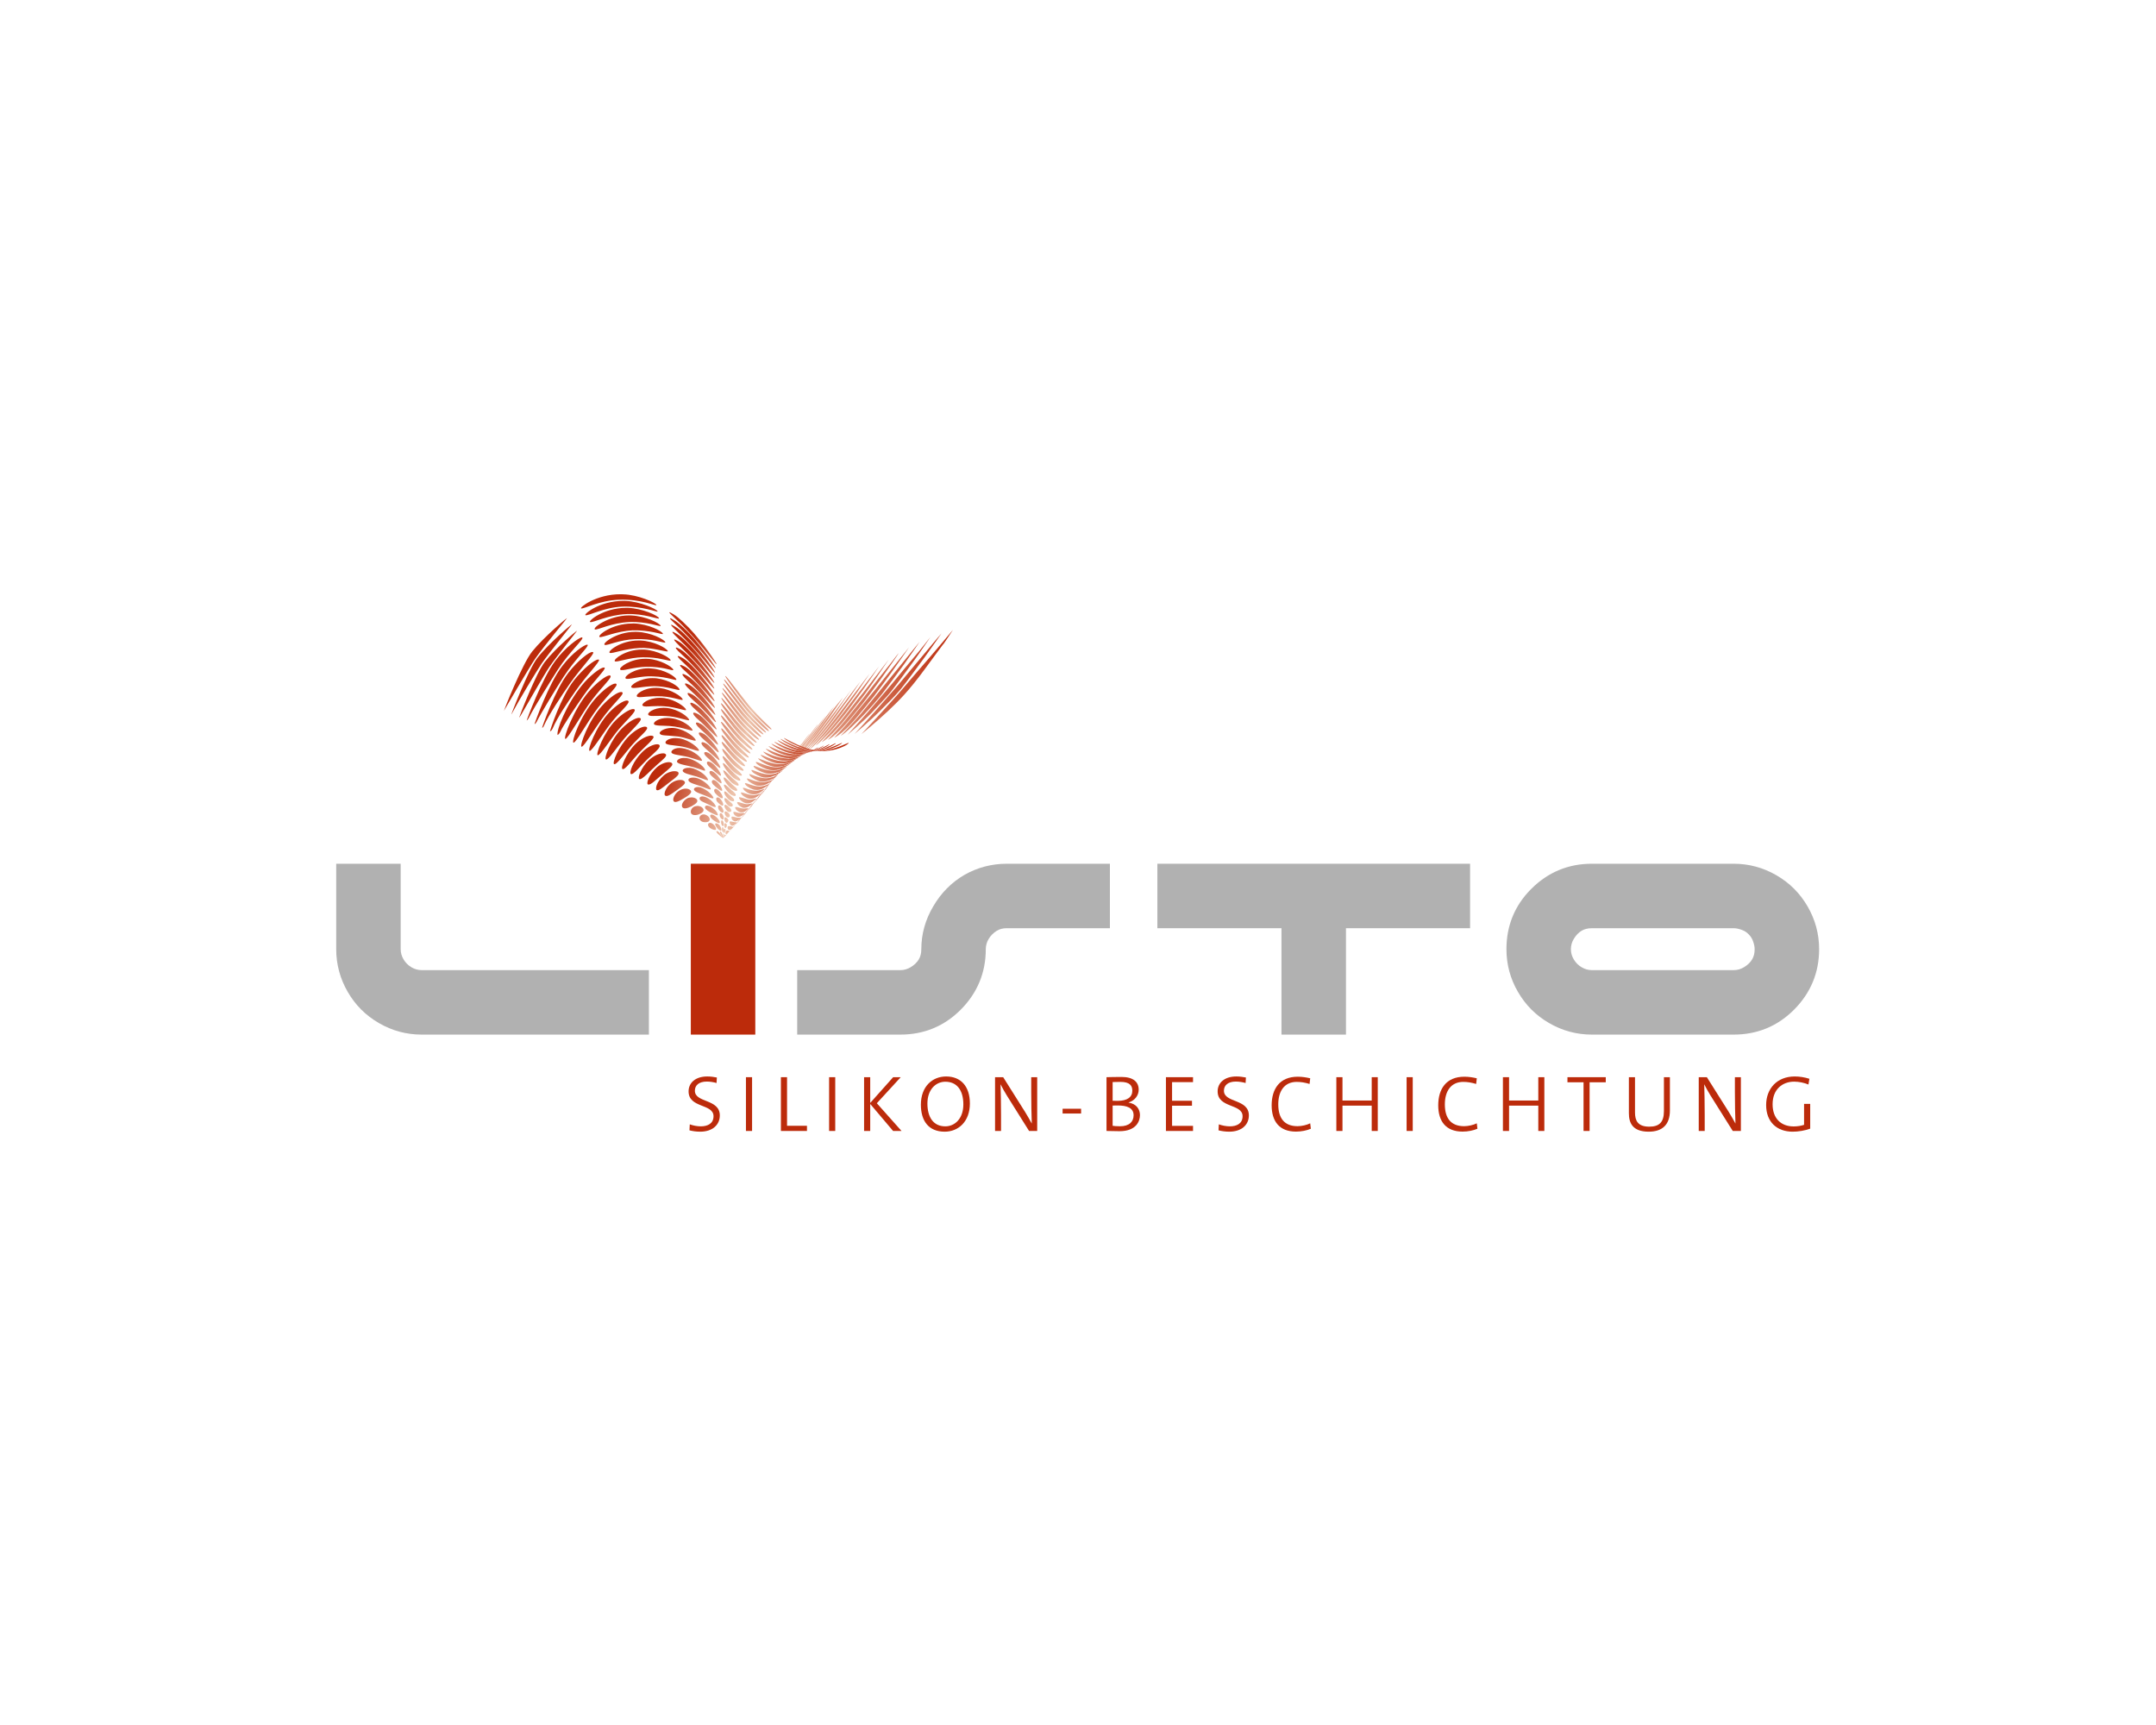 <?xml version="1.0" encoding="UTF-8" standalone="no"?>
<!DOCTYPE svg PUBLIC "-//W3C//DTD SVG 1.1//EN" "http://www.w3.org/Graphics/SVG/1.1/DTD/svg11.dtd">
<svg width="100%" height="100%" viewBox="0 0 1280 1024" version="1.1" xmlns="http://www.w3.org/2000/svg" xmlns:xlink="http://www.w3.org/1999/xlink" xml:space="preserve" xmlns:serif="http://www.serif.com/" style="fill-rule:evenodd;clip-rule:evenodd;stroke-linejoin:round;stroke-miterlimit:2;">
    <g id="Ebene-1" serif:id="Ebene 1">
        <g transform="matrix(1,0,0,1,439.8,614.165)">
            <path d="M8.611,-101.428L-29.663,-101.428L-29.663,0L8.611,0L8.611,-101.428Z" style="fill:rgb(188,43,11);fill-rule:nonzero;"/>
        </g>
        <g transform="matrix(1,0,0,1,229.267,614.165)">
            <path d="M8.612,-101.428L-29.661,-101.428L-29.661,-50.714C-29.661,-41.704 -27.359,-33.168 -22.817,-25.339C-18.243,-17.459 -12.191,-11.414 -4.323,-6.852C3.506,-2.297 12.042,0 21.06,0L155.988,0L155.988,-38.272L21.06,-38.272C18.917,-38.272 16.863,-38.856 14.959,-39.991C13.017,-41.162 11.5,-42.671 10.332,-44.621C9.188,-46.519 8.612,-48.573 8.612,-50.714L8.612,-101.428Z" style="fill:rgb(177,177,177);fill-rule:nonzero;"/>
        </g>
        <g transform="matrix(1,0,0,1,650.332,614.165)">
            <path d="M8.611,-101.428L-52.638,-101.428C-61.566,-101.428 -70.009,-99.209 -77.724,-94.839C-85.446,-90.351 -91.667,-84.064 -96.294,-76.089C-100.965,-68.231 -103.354,-59.669 -103.354,-50.714C-103.354,-48.3 -103.846,-46.315 -104.864,-44.621C-105.939,-42.827 -107.563,-41.279 -109.698,-39.991C-111.602,-38.856 -113.658,-38.272 -115.799,-38.272L-177.041,-38.272L-177.041,0L-115.799,0C-101.832,0 -89.796,-4.951 -80.021,-14.727C-70.109,-24.651 -65.08,-36.75 -65.08,-50.714C-65.08,-52.855 -64.503,-54.912 -63.357,-56.81C-62.186,-58.757 -60.467,-60.483 -58.527,-61.641C-56.778,-62.689 -54.961,-63.157 -52.638,-63.157L8.611,-63.157L8.611,-101.428Z" style="fill:rgb(177,177,177);fill-rule:nonzero;"/>
        </g>
        <g transform="matrix(1,0,0,1,864.16,614.165)">
            <path d="M8.611,-101.428L-177.036,-101.428L-177.036,-63.157L-103.361,-63.157L-103.361,0L-65.077,0L-65.077,-63.157L8.611,-63.157L8.611,-101.428Z" style="fill:rgb(177,177,177);fill-rule:nonzero;"/>
        </g>
        <g transform="matrix(1,0,0,1,938.977,552.728)">
            <path d="M0,21.446C-1.953,20.275 -3.459,18.766 -4.633,16.816C-5.782,14.918 -6.353,12.864 -6.353,10.723C-6.353,8.582 -5.782,6.525 -4.633,4.627C-3.349,2.489 -1.791,0.86 0,-0.204C1.667,-1.217 3.725,-1.719 6.093,-1.719L90.299,-1.719C91.805,-1.719 93.479,-1.359 95.425,-0.607C96.86,-0.061 97.982,0.685 99.157,1.859C100.337,3.037 101.071,4.163 101.635,5.607C102.382,7.543 102.745,9.221 102.745,10.723C102.745,13.137 102.245,15.123 101.227,16.816C100.169,18.61 98.534,20.158 96.392,21.446C94.491,22.582 92.441,23.166 90.299,23.166L6.093,23.166C3.958,23.166 1.901,22.582 0,21.446M6.093,-39.991C-7.865,-39.991 -19.973,-34.972 -29.895,-25.05C-39.667,-15.275 -44.618,-3.238 -44.618,10.723C-44.618,19.746 -42.327,28.282 -37.778,36.098C-33.204,43.966 -27.163,50.023 -19.279,54.585C-11.466,59.14 -2.914,61.437 6.093,61.437L90.299,61.437C104.263,61.437 116.294,56.486 126.066,46.711C135.988,36.786 141.023,24.687 141.023,10.723C141.023,1.713 138.719,-6.823 134.177,-14.652C129.602,-22.523 123.555,-28.567 115.677,-33.148C107.858,-37.697 99.325,-39.991 90.299,-39.991L6.093,-39.991Z" style="fill:rgb(177,177,177);fill-rule:nonzero;"/>
        </g>
        <g transform="matrix(1,0,0,1,415.71,639.015)">
            <path d="M0,32.777C-2.365,32.777 -4.635,32.446 -6.385,31.974L-6.195,28.426C-4.351,29.088 -1.892,29.609 0.331,29.609C4.447,29.609 7.898,27.953 7.898,23.602C7.898,16.034 -6.904,18.92 -6.904,8.846C-6.904,3.785 -2.837,0 4.163,0C6.15,0 7.994,0.237 9.886,0.615L9.696,3.879C7.898,3.36 5.77,3.027 3.926,3.027C-0.709,3.027 -3.168,5.204 -3.168,8.466C-3.168,15.797 11.636,13.15 11.636,23.13C11.636,28.757 7.237,32.777 0,32.777" style="fill:rgb(188,43,11);fill-rule:nonzero;"/>
        </g>
        <g transform="matrix(1,0,0,1,0,286.809)">
            <rect x="442.859" y="352.633" width="3.642" height="31.925" style="fill:rgb(188,43,11);"/>
        </g>
        <g transform="matrix(1,0,0,1,463.622,639.442)">
            <path d="M0,31.925L0,0L3.642,0L3.642,28.851L15.466,28.851L15.466,31.925L0,31.925Z" style="fill:rgb(188,43,11);fill-rule:nonzero;"/>
        </g>
        <g transform="matrix(1,0,0,1,0,286.809)">
            <rect x="492.236" y="352.633" width="3.642" height="31.925" style="fill:rgb(188,43,11);"/>
        </g>
        <g transform="matrix(1,0,0,1,530.216,639.442)">
            <path d="M0,31.925L-13.575,15.891L-13.575,31.925L-17.217,31.925L-17.217,0L-13.575,0L-13.575,15.276L0.047,0L4.541,0L-9.649,15.466L5.013,31.925L0,31.925Z" style="fill:rgb(188,43,11);fill-rule:nonzero;"/>
        </g>
        <g transform="matrix(1,0,0,1,561.243,668.669)">
            <path d="M0,-26.531C-5.629,-26.531 -10.642,-21.943 -10.642,-13.573C-10.642,-5.578 -7.19,-0.045 0,-0.045C5.58,-0.045 10.687,-4.585 10.687,-13.052C10.687,-21.612 6.765,-26.531 0,-26.531M-0.378,3.123C-9.933,3.123 -14.521,-3.262 -14.521,-12.909C-14.521,-23.647 -7.758,-29.654 0.472,-29.654C9.126,-29.654 14.567,-23.883 14.567,-13.62C14.567,-2.931 7.803,3.123 -0.378,3.123" style="fill:rgb(188,43,11);fill-rule:nonzero;"/>
        </g>
        <g transform="matrix(1,0,0,1,610.951,639.442)">
            <path d="M0,31.925L-13.289,10.736C-14.71,8.419 -15.891,6.291 -16.933,4.209C-16.79,7.851 -16.648,16.601 -16.648,22.135L-16.648,31.925L-20.197,31.925L-20.197,0L-15.372,0L-2.317,20.716C-0.944,22.938 0.379,25.303 1.609,27.526C1.418,23.269 1.278,14.567 1.278,8.75L1.278,0L4.824,0L4.824,31.925L0,31.925Z" style="fill:rgb(188,43,11);fill-rule:nonzero;"/>
        </g>
        <g transform="matrix(1,0,0,1,0,295.181)">
            <rect x="630.862" y="362.991" width="10.976" height="2.837" style="fill:rgb(188,43,11);"/>
        </g>
        <g transform="matrix(1,0,0,1,663.64,654.576)">
            <path d="M0,1.656C-0.568,1.656 -2.317,1.656 -3.076,1.703L-3.076,13.717C-2.223,13.859 -0.805,14.001 1.275,14.001C6.904,14.001 9.363,11.211 9.363,7.473C9.363,2.98 5.249,1.656 0,1.656M1.512,-12.344C-0.049,-12.344 -1.703,-12.297 -3.076,-12.249L-3.076,-1.134C-2.083,-1.087 -1.278,-1.087 -0.049,-1.087C5.629,-1.087 8.607,-3.309 8.607,-7.094C8.607,-10.121 7.141,-12.344 1.512,-12.344M0.993,16.933C-0.948,16.933 -3.974,16.838 -6.716,16.791L-6.716,-15.134C-4.542,-15.181 -1.655,-15.277 2.174,-15.277C9.126,-15.277 12.391,-12.344 12.391,-7.709C12.391,-4.208 9.98,-1.181 6.385,-0.141L6.385,-0.046C11.115,0.663 13.146,3.974 13.146,7.379C13.146,10.831 11.067,16.933 0.993,16.933" style="fill:rgb(188,43,11);fill-rule:nonzero;"/>
        </g>
        <g transform="matrix(1,0,0,1,692.208,639.442)">
            <path d="M0,31.925L0,0L16.079,0L16.079,2.933L3.64,2.933L3.64,13.999L15.466,13.999L15.466,16.932L3.64,16.932L3.64,28.898L16.079,28.898L16.079,31.925L0,31.925Z" style="fill:rgb(188,43,11);fill-rule:nonzero;"/>
        </g>
        <g transform="matrix(1,0,0,1,729.808,639.015)">
            <path d="M0,32.777C-2.365,32.777 -4.633,32.446 -6.385,31.974L-6.197,28.426C-4.351,29.088 -1.892,29.609 0.331,29.609C4.445,29.609 7.9,27.953 7.9,23.602C7.9,16.034 -6.904,18.92 -6.904,8.846C-6.904,3.785 -2.839,0 4.163,0C6.148,0 7.994,0.237 9.886,0.615L9.698,3.879C7.9,3.36 5.772,3.027 3.926,3.027C-0.711,3.027 -3.17,5.204 -3.17,8.466C-3.17,15.797 11.634,13.15 11.634,23.13C11.634,28.757 7.238,32.777 0,32.777" style="fill:rgb(188,43,11);fill-rule:nonzero;"/>
        </g>
        <g transform="matrix(1,0,0,1,769.396,639.159)">
            <path d="M0,32.587C-9.886,32.587 -14.425,26.439 -14.425,16.979C-14.425,7.378 -9.792,0 1.087,0C3.546,0 6.099,0.377 8.465,0.945L8.089,4.303C5.438,3.499 2.978,3.074 0.474,3.074C-7.284,3.074 -10.499,9.128 -10.499,16.412C-10.499,24.641 -6.859,29.372 0.944,29.372C3.403,29.372 6.479,28.661 8.465,27.668L8.844,30.885C6.385,31.925 3.309,32.587 0,32.587" style="fill:rgb(188,43,11);fill-rule:nonzero;"/>
        </g>
        <g transform="matrix(1,0,0,1,814.374,639.442)">
            <path d="M0,31.925L0,16.884L-17.358,16.884L-17.358,31.925L-20.998,31.925L-20.998,0L-17.358,0L-17.358,13.857L0,13.857L0,0L3.595,0L3.595,31.925L0,31.925Z" style="fill:rgb(188,43,11);fill-rule:nonzero;"/>
        </g>
        <g transform="matrix(1,0,0,1,0,286.809)">
            <rect x="835.093" y="352.633" width="3.64" height="31.925" style="fill:rgb(188,43,11);"/>
        </g>
        <g transform="matrix(1,0,0,1,868.294,639.159)">
            <path d="M0,32.587C-9.886,32.587 -14.425,26.439 -14.425,16.979C-14.425,7.378 -9.792,0 1.087,0C3.546,0 6.103,0.377 8.468,0.945L8.088,4.303C5.441,3.499 2.978,3.074 0.473,3.074C-7.284,3.074 -10.499,9.128 -10.499,16.412C-10.499,24.641 -6.859,29.372 0.947,29.372C3.407,29.372 6.479,28.661 8.468,27.668L8.844,30.885C6.385,31.925 3.312,32.587 0,32.587" style="fill:rgb(188,43,11);fill-rule:nonzero;"/>
        </g>
        <g transform="matrix(1,0,0,1,913.274,639.442)">
            <path d="M0,31.925L0,16.884L-17.358,16.884L-17.358,31.925L-21.001,31.925L-21.001,0L-17.358,0L-17.358,13.857L0,13.857L0,0L3.595,0L3.595,31.925L0,31.925Z" style="fill:rgb(188,43,11);fill-rule:nonzero;"/>
        </g>
        <g transform="matrix(1,0,0,1,943.733,668.34)">
            <path d="M0,-25.871L0,3.027L-3.595,3.027L-3.595,-25.871L-13.15,-25.871L-13.15,-28.898L9.6,-28.898L9.6,-25.871L0,-25.871Z" style="fill:rgb(188,43,11);fill-rule:nonzero;"/>
        </g>
        <g transform="matrix(1,0,0,1,978.829,639.442)">
            <path d="M0,32.35C-9.886,32.35 -11.777,26.817 -11.777,21.33L-11.777,0L-8.137,0L-8.137,20.999C-8.137,25.587 -6.622,29.372 0.282,29.372C6.148,29.372 9.032,26.911 9.032,20.101L9.032,0L12.579,0L12.579,19.817C12.579,27.999 8.277,32.35 0,32.35" style="fill:rgb(188,43,11);fill-rule:nonzero;"/>
        </g>
        <g transform="matrix(1,0,0,1,1028.72,639.442)">
            <path d="M0,31.925L-13.289,10.736C-14.707,8.419 -15.891,6.291 -16.933,4.209C-16.79,7.851 -16.647,16.601 -16.647,22.135L-16.647,31.925L-20.193,31.925L-20.193,0L-15.372,0L-2.316,20.716C-0.944,22.938 0.38,25.303 1.609,27.526C1.421,23.269 1.278,14.567 1.278,8.75L1.278,0L4.825,0L4.825,31.925L0,31.925Z" style="fill:rgb(188,43,11);fill-rule:nonzero;"/>
        </g>
        <g transform="matrix(1,0,0,1,1073.66,667.015)">
            <path d="M0,-23.222C-2.696,-24.309 -5.674,-24.924 -8.513,-24.924C-15.229,-24.924 -21.283,-20.573 -21.283,-11.492C-21.283,-3.073 -16.267,1.656 -8.795,1.656C-6.479,1.656 -4.493,1.326 -2.599,0.711L-2.599,-11.728L1.042,-11.728L1.042,2.98C-2.174,4.163 -6.005,4.777 -9.363,4.777C-18.824,4.777 -25.115,-1.087 -25.115,-11.02C-25.115,-20.716 -18.73,-27.999 -8.134,-27.999C-5.155,-27.999 -2.316,-27.526 0.568,-26.627L0,-23.222Z" style="fill:rgb(188,43,11);fill-rule:nonzero;"/>
        </g>
        <g transform="matrix(104.757,0,0,-104.757,461.023,417.354)">
            <path d="M0.862,0.252C0.834,0.219 0.764,0.14 0.725,0.093C0.688,0.048 0.627,-0.017 0.571,-0.079C0.552,-0.1 0.481,-0.176 0.481,-0.176C0.481,-0.176 0.553,-0.119 0.632,-0.045C0.693,0.013 0.747,0.065 0.843,0.196C0.873,0.237 0.949,0.34 0.946,0.335C0.936,0.318 1,0.415 1,0.415C1,0.415 0.887,0.28 0.862,0.252ZM0.837,0.279C0.803,0.237 0.712,0.131 0.694,0.108C0.675,0.086 0.602,0.003 0.567,-0.037C0.532,-0.077 0.442,-0.175 0.442,-0.175C0.442,-0.175 0.522,-0.109 0.587,-0.044C0.616,-0.015 0.67,0.038 0.704,0.079C0.737,0.12 0.822,0.236 0.842,0.263C0.861,0.289 0.935,0.395 0.935,0.395C0.935,0.395 0.872,0.322 0.837,0.279ZM0.787,0.269C0.759,0.237 0.679,0.139 0.655,0.11C0.631,0.081 0.547,-0.017 0.521,-0.047C0.495,-0.076 0.402,-0.18 0.402,-0.18C0.402,-0.18 0.482,-0.114 0.54,-0.054C0.563,-0.029 0.599,0.008 0.632,0.045C0.665,0.083 0.749,0.199 0.774,0.233C0.8,0.268 0.872,0.374 0.872,0.374C0.872,0.374 0.815,0.301 0.787,0.269ZM0.636,0.132C0.606,0.094 0.513,-0.019 0.476,-0.063C0.439,-0.107 0.364,-0.185 0.364,-0.185C0.364,-0.185 0.392,-0.174 0.495,-0.066C0.53,-0.03 0.578,0.026 0.599,0.053C0.62,0.08 0.703,0.192 0.723,0.22C0.743,0.248 0.811,0.347 0.811,0.347C0.811,0.347 0.667,0.17 0.636,0.132ZM0.683,0.231C0.667,0.21 0.578,0.101 0.554,0.07C0.53,0.04 0.437,-0.07 0.41,-0.104C0.383,-0.137 0.326,-0.197 0.326,-0.197C0.326,-0.197 0.338,-0.193 0.371,-0.167C0.404,-0.14 0.439,-0.1 0.458,-0.077C0.477,-0.055 0.534,0.016 0.553,0.04C0.572,0.064 0.631,0.146 0.653,0.176C0.675,0.206 0.751,0.316 0.751,0.316C0.751,0.316 0.7,0.252 0.683,0.231ZM0.646,0.224C0.608,0.176 0.544,0.097 0.522,0.068C0.501,0.038 0.41,-0.071 0.384,-0.104C0.358,-0.136 0.29,-0.209 0.29,-0.209C0.326,-0.193 0.387,-0.127 0.415,-0.093C0.433,-0.071 0.491,-0.001 0.508,0.023C0.525,0.046 0.59,0.133 0.606,0.157C0.623,0.18 0.693,0.282 0.693,0.284C0.693,0.284 0.693,0.284 0.693,0.284C0.692,0.284 0.68,0.268 0.646,0.224ZM0.49,0.058C0.46,0.022 0.391,-0.068 0.361,-0.104C0.332,-0.139 0.256,-0.221 0.256,-0.221C0.291,-0.207 0.354,-0.133 0.37,-0.115C0.387,-0.096 0.468,0.008 0.484,0.029C0.5,0.049 0.552,0.123 0.569,0.148C0.586,0.174 0.636,0.247 0.636,0.247C0.636,0.247 0.519,0.094 0.49,0.058ZM0.479,0.076C0.46,0.05 0.381,-0.049 0.341,-0.102C0.3,-0.155 0.222,-0.239 0.222,-0.239C0.234,-0.236 0.268,-0.2 0.292,-0.176C0.316,-0.153 0.395,-0.056 0.412,-0.032C0.43,-0.008 0.477,0.058 0.496,0.084C0.515,0.11 0.581,0.208 0.581,0.208C0.581,0.208 0.499,0.101 0.479,0.076ZM0.412,0.015C0.392,-0.012 0.305,-0.123 0.284,-0.15C0.262,-0.178 0.188,-0.261 0.188,-0.261C0.206,-0.252 0.239,-0.213 0.258,-0.194C0.278,-0.176 0.342,-0.096 0.359,-0.073C0.376,-0.051 0.442,0.041 0.458,0.063C0.473,0.086 0.528,0.167 0.528,0.167C0.528,0.167 0.433,0.043 0.412,0.015ZM0.324,-0.077C0.282,-0.136 0.209,-0.224 0.195,-0.24C0.184,-0.252 0.153,-0.285 0.158,-0.282C0.162,-0.279 0.183,-0.258 0.202,-0.239C0.237,-0.204 0.296,-0.132 0.32,-0.098C0.336,-0.078 0.388,-0.003 0.403,0.016C0.418,0.036 0.475,0.122 0.475,0.122C0.468,0.114 0.364,-0.023 0.324,-0.077ZM0.341,-0.035C0.329,-0.05 0.261,-0.14 0.245,-0.161C0.229,-0.182 0.183,-0.24 0.173,-0.252C0.162,-0.265 0.127,-0.304 0.127,-0.304C0.135,-0.296 0.189,-0.242 0.213,-0.215C0.242,-0.181 0.316,-0.082 0.331,-0.06C0.346,-0.038 0.424,0.076 0.424,0.076C0.424,0.076 0.353,-0.019 0.341,-0.035ZM0.341,-0.011C0.327,-0.027 0.277,-0.096 0.251,-0.133C0.226,-0.169 0.181,-0.229 0.167,-0.246C0.152,-0.264 0.11,-0.319 0.11,-0.319C0.127,-0.303 0.204,-0.209 0.221,-0.188C0.239,-0.166 0.285,-0.103 0.303,-0.078C0.32,-0.053 0.376,0.031 0.376,0.031C0.376,0.031 0.354,0.005 0.341,-0.011ZM0.251,-0.117C0.231,-0.147 0.176,-0.222 0.157,-0.247C0.137,-0.273 0.092,-0.333 0.092,-0.333C0.116,-0.311 0.156,-0.257 0.174,-0.235C0.191,-0.214 0.248,-0.135 0.263,-0.113C0.279,-0.091 0.326,-0.019 0.326,-0.019C0.326,-0.019 0.272,-0.087 0.251,-0.117ZM0.235,-0.129C0.218,-0.15 0.167,-0.222 0.152,-0.24C0.137,-0.259 0.074,-0.348 0.074,-0.348C0.104,-0.316 0.167,-0.228 0.189,-0.2C0.211,-0.172 0.279,-0.07 0.279,-0.07C0.279,-0.07 0.251,-0.108 0.235,-0.129ZM0.232,-0.122C0.222,-0.134 0.139,-0.247 0.128,-0.263C0.111,-0.289 0.061,-0.359 0.061,-0.359C0.061,-0.359 0.068,-0.352 0.079,-0.337C0.087,-0.325 0.097,-0.313 0.101,-0.307C0.111,-0.292 0.139,-0.257 0.152,-0.239C0.164,-0.223 0.235,-0.121 0.234,-0.121C0.233,-0.121 0.233,-0.121 0.232,-0.122ZM0.186,-0.174C0.176,-0.185 0.1,-0.29 0.09,-0.305C0.074,-0.329 0.042,-0.377 0.042,-0.377C0.042,-0.377 0.057,-0.358 0.064,-0.347C0.074,-0.333 0.1,-0.3 0.112,-0.283C0.123,-0.268 0.189,-0.173 0.187,-0.173C0.187,-0.173 0.187,-0.173 0.186,-0.174ZM0.142,-0.227C0.133,-0.237 0.068,-0.327 0.059,-0.34C0.046,-0.359 0.022,-0.394 0.022,-0.394C0.022,-0.394 0.033,-0.382 0.04,-0.373C0.048,-0.361 0.067,-0.335 0.077,-0.321C0.086,-0.308 0.144,-0.226 0.143,-0.226C0.142,-0.226 0.142,-0.226 0.142,-0.227ZM0.094,-0.285C0.088,-0.293 0.037,-0.363 0.03,-0.373C0.022,-0.385 0,-0.415 0,-0.415C0,-0.415 0.011,-0.403 0.016,-0.396C0.025,-0.383 0.037,-0.369 0.044,-0.358C0.052,-0.348 0.096,-0.284 0.095,-0.284C0.095,-0.284 0.095,-0.284 0.094,-0.285Z" style="fill:url(#_Linear1);fill-rule:nonzero;"/>
        </g>
        <g transform="matrix(-84.484,-18.846,-18.846,84.484,485.197,442.811)">
            <path d="M1.786,-0.568C1.77,-0.565 1.676,-0.649 1.544,-0.683C1.47,-0.702 1.408,-0.705 1.363,-0.704C1.312,-0.703 1.283,-0.697 1.288,-0.704C1.298,-0.717 1.423,-0.745 1.526,-0.725C1.532,-0.724 1.537,-0.723 1.542,-0.722C1.706,-0.686 1.8,-0.571 1.786,-0.568ZM1.747,-0.529C1.728,-0.526 1.634,-0.61 1.511,-0.642C1.444,-0.659 1.386,-0.662 1.343,-0.662C1.293,-0.662 1.265,-0.657 1.27,-0.663C1.28,-0.677 1.404,-0.702 1.497,-0.685C1.503,-0.684 1.508,-0.683 1.513,-0.682C1.677,-0.645 1.761,-0.532 1.747,-0.529ZM1.705,-0.49C1.686,-0.488 1.596,-0.565 1.473,-0.598C1.416,-0.613 1.362,-0.616 1.322,-0.616C1.275,-0.616 1.246,-0.612 1.25,-0.619C1.263,-0.636 1.378,-0.659 1.472,-0.642C1.476,-0.641 1.481,-0.64 1.486,-0.639C1.637,-0.605 1.724,-0.491 1.705,-0.49ZM1.143,-0.642C0.96,-0.538 0.806,-0.393 0.796,-0.397C0.791,-0.399 0.922,-0.524 1.035,-0.599C1.044,-0.604 1.117,-0.654 1.16,-0.667C1.176,-0.672 1.186,-0.675 1.189,-0.674C1.194,-0.673 1.179,-0.663 1.143,-0.642ZM1.662,-0.448C1.643,-0.446 1.565,-0.516 1.442,-0.549C1.385,-0.564 1.334,-0.567 1.295,-0.568C1.25,-0.568 1.223,-0.565 1.228,-0.571C1.241,-0.588 1.344,-0.612 1.438,-0.596C1.444,-0.595 1.449,-0.594 1.454,-0.593C1.595,-0.561 1.685,-0.45 1.662,-0.448ZM2.049,-0.207C2.097,-0.111 2.151,0.229 2.15,0.233C2.15,0.234 2.047,-0.092 2.019,-0.161C1.977,-0.265 1.864,-0.481 1.866,-0.482C1.866,-0.482 1.866,-0.482 1.866,-0.482C1.869,-0.482 1.991,-0.324 2.049,-0.207ZM1.13,-0.603C0.951,-0.5 0.805,-0.365 0.796,-0.369C0.791,-0.371 0.911,-0.487 1.021,-0.56C1.03,-0.566 1.103,-0.615 1.146,-0.628C1.162,-0.634 1.172,-0.636 1.175,-0.635C1.181,-0.634 1.166,-0.624 1.13,-0.603ZM1.619,-0.404C1.6,-0.403 1.515,-0.469 1.409,-0.498C1.352,-0.512 1.302,-0.516 1.265,-0.517C1.221,-0.518 1.196,-0.514 1.201,-0.521C1.213,-0.538 1.311,-0.563 1.406,-0.547C1.411,-0.546 1.417,-0.545 1.422,-0.543C1.558,-0.513 1.642,-0.407 1.619,-0.404ZM2.006,-0.169C2.047,-0.082 2.096,0.242 2.095,0.246C2.095,0.246 2.091,0.238 2.087,0.22C2.066,0.143 1.992,-0.079 1.969,-0.137C1.927,-0.24 1.821,-0.446 1.824,-0.448C1.824,-0.448 1.824,-0.448 1.824,-0.448C1.827,-0.447 1.95,-0.287 2.006,-0.169ZM1.114,-0.56C0.934,-0.454 0.803,-0.334 0.794,-0.338C0.788,-0.34 0.896,-0.445 1.004,-0.517C1.013,-0.523 1.085,-0.573 1.128,-0.586C1.145,-0.591 1.155,-0.594 1.158,-0.593C1.164,-0.592 1.15,-0.582 1.114,-0.56ZM1.949,-0.156C1.991,-0.069 2.039,0.252 2.038,0.256C2.038,0.256 2.033,0.247 2.028,0.231C2.004,0.157 1.935,-0.069 1.912,-0.127C1.87,-0.23 1.778,-0.411 1.78,-0.413C1.78,-0.413 1.78,-0.413 1.78,-0.413C1.783,-0.412 1.895,-0.269 1.949,-0.156ZM1.573,-0.359C1.554,-0.357 1.485,-0.415 1.378,-0.443C1.322,-0.458 1.272,-0.462 1.236,-0.463C1.192,-0.464 1.167,-0.461 1.172,-0.468C1.185,-0.485 1.281,-0.511 1.375,-0.495C1.38,-0.494 1.384,-0.493 1.389,-0.492C1.516,-0.464 1.597,-0.361 1.573,-0.359ZM1.095,-0.514C0.921,-0.411 0.799,-0.301 0.79,-0.304C0.785,-0.307 0.884,-0.404 0.984,-0.472C0.993,-0.478 1.065,-0.528 1.108,-0.541C1.124,-0.546 1.134,-0.549 1.138,-0.548C1.145,-0.546 1.131,-0.536 1.095,-0.514ZM1.881,-0.178C1.943,-0.041 1.984,0.26 1.983,0.264C1.983,0.264 1.976,0.256 1.972,0.24C1.954,0.167 1.883,-0.035 1.85,-0.125C1.798,-0.263 1.722,-0.365 1.734,-0.374C1.735,-0.375 1.736,-0.375 1.738,-0.375C1.757,-0.37 1.833,-0.285 1.881,-0.178ZM1.073,-0.465C0.906,-0.366 0.793,-0.265 0.783,-0.268C0.778,-0.27 0.865,-0.356 0.965,-0.425C0.974,-0.431 1.042,-0.48 1.085,-0.493C1.101,-0.498 1.111,-0.5 1.115,-0.499C1.122,-0.498 1.109,-0.487 1.073,-0.465ZM1.527,-0.313C1.508,-0.311 1.44,-0.361 1.334,-0.391C1.295,-0.402 1.25,-0.405 1.213,-0.406C1.169,-0.407 1.137,-0.406 1.142,-0.412C1.154,-0.429 1.246,-0.458 1.34,-0.442C1.344,-0.441 1.349,-0.44 1.354,-0.439C1.476,-0.412 1.551,-0.315 1.527,-0.313ZM1.826,-0.155C1.891,-0.019 1.926,0.272 1.925,0.276C1.925,0.277 1.918,0.271 1.915,0.259C1.897,0.188 1.835,0.007 1.801,-0.085C1.749,-0.223 1.676,-0.325 1.688,-0.334C1.689,-0.335 1.69,-0.335 1.692,-0.334C1.711,-0.33 1.779,-0.257 1.826,-0.155ZM1.05,-0.414C0.928,-0.346 0.785,-0.226 0.775,-0.23C0.77,-0.232 0.844,-0.307 0.94,-0.374C0.949,-0.38 1.017,-0.428 1.06,-0.442C1.076,-0.447 1.087,-0.449 1.091,-0.448C1.099,-0.446 1.086,-0.434 1.05,-0.414ZM1.482,-0.265C1.47,-0.256 1.391,-0.312 1.3,-0.333C1.248,-0.345 1.205,-0.349 1.173,-0.349C1.128,-0.351 1.104,-0.347 1.11,-0.356C1.122,-0.372 1.209,-0.4 1.3,-0.387C1.306,-0.386 1.313,-0.384 1.319,-0.383C1.426,-0.359 1.495,-0.276 1.482,-0.265ZM1.775,-0.119C1.84,0.017 1.87,0.285 1.869,0.289C1.869,0.29 1.862,0.288 1.859,0.269C1.847,0.203 1.785,0.039 1.749,-0.048C1.698,-0.171 1.627,-0.284 1.64,-0.292C1.641,-0.293 1.643,-0.294 1.646,-0.293C1.669,-0.288 1.73,-0.213 1.775,-0.119ZM1.026,-0.361C0.882,-0.278 0.775,-0.185 0.766,-0.189C0.761,-0.191 0.824,-0.256 0.914,-0.32C0.922,-0.326 0.99,-0.375 1.033,-0.388C1.05,-0.393 1.061,-0.395 1.065,-0.394C1.074,-0.393 1.061,-0.381 1.026,-0.361ZM1.433,-0.217C1.418,-0.205 1.351,-0.254 1.26,-0.275C1.211,-0.287 1.169,-0.29 1.138,-0.291C1.094,-0.291 1.072,-0.288 1.078,-0.296C1.089,-0.313 1.179,-0.344 1.265,-0.33C1.27,-0.329 1.275,-0.328 1.28,-0.327C1.384,-0.304 1.447,-0.227 1.433,-0.217ZM1.726,-0.077C1.791,0.059 1.812,0.297 1.811,0.301C1.811,0.301 1.801,0.298 1.797,0.277C1.783,0.199 1.737,0.082 1.7,-0.007C1.649,-0.13 1.578,-0.243 1.59,-0.251C1.592,-0.252 1.594,-0.252 1.596,-0.251C1.62,-0.246 1.683,-0.166 1.726,-0.077ZM0.993,-0.302C0.894,-0.246 0.764,-0.142 0.754,-0.146C0.749,-0.148 0.812,-0.212 0.886,-0.265C0.894,-0.271 0.961,-0.319 1.004,-0.333C1.02,-0.337 1.031,-0.339 1.036,-0.338C1.045,-0.336 1.032,-0.323 0.993,-0.302ZM1.666,-0.054C1.742,0.098 1.77,0.285 1.755,0.314C1.754,0.315 1.746,0.307 1.742,0.292C1.73,0.237 1.676,0.099 1.64,0.012C1.589,-0.111 1.528,-0.197 1.54,-0.206C1.542,-0.207 1.544,-0.207 1.546,-0.206C1.57,-0.201 1.632,-0.124 1.666,-0.054ZM1.384,-0.166C1.375,-0.16 1.35,-0.172 1.311,-0.188C1.283,-0.199 1.247,-0.213 1.206,-0.22C1.098,-0.241 1.033,-0.221 1.043,-0.236C1.054,-0.252 1.135,-0.284 1.225,-0.271C1.232,-0.27 1.238,-0.269 1.245,-0.268C1.342,-0.246 1.398,-0.177 1.384,-0.166ZM0.965,-0.244C0.865,-0.188 0.752,-0.098 0.742,-0.102C0.737,-0.104 0.788,-0.157 0.858,-0.209C0.867,-0.215 0.931,-0.262 0.974,-0.275C0.99,-0.28 1.001,-0.282 1.006,-0.281C1.016,-0.279 1.004,-0.266 0.965,-0.244ZM1.612,-0.02C1.686,0.122 1.713,0.328 1.697,0.329C1.68,0.33 1.625,0.133 1.575,0.025C1.525,-0.083 1.475,-0.15 1.489,-0.161C1.491,-0.162 1.494,-0.162 1.496,-0.162C1.519,-0.156 1.574,-0.092 1.612,-0.02ZM0.718,-0.327C0.708,-0.313 0.582,-0.201 0.524,-0.157C0.451,-0.102 0.331,-0.031 0.331,-0.043C0.331,-0.051 0.418,-0.093 0.523,-0.174C0.58,-0.218 0.711,-0.332 0.719,-0.331C0.72,-0.331 0.72,-0.329 0.718,-0.327ZM1.332,-0.115C1.324,-0.108 1.296,-0.119 1.258,-0.133C1.227,-0.144 1.189,-0.157 1.15,-0.162C1.057,-0.175 0.996,-0.159 1.007,-0.174C1.018,-0.191 1.085,-0.22 1.175,-0.213C1.185,-0.212 1.195,-0.21 1.204,-0.208C1.288,-0.19 1.345,-0.125 1.332,-0.115ZM0.721,-0.302C0.716,-0.295 0.683,-0.265 0.644,-0.231C0.604,-0.196 0.557,-0.156 0.527,-0.133C0.455,-0.078 0.346,-0.017 0.346,-0.028C0.346,-0.029 0.348,-0.031 0.351,-0.034C0.369,-0.05 0.457,-0.1 0.534,-0.158C0.59,-0.201 0.714,-0.308 0.722,-0.306C0.723,-0.306 0.723,-0.305 0.721,-0.302ZM0.934,-0.184C0.834,-0.128 0.738,-0.052 0.729,-0.056C0.724,-0.058 0.768,-0.104 0.828,-0.15C0.837,-0.156 0.9,-0.203 0.943,-0.217C0.958,-0.221 0.969,-0.223 0.974,-0.222C0.985,-0.22 0.973,-0.206 0.934,-0.184ZM1.558,0.018C1.632,0.155 1.653,0.341 1.637,0.342C1.62,0.344 1.573,0.173 1.523,0.068C1.471,-0.041 1.423,-0.104 1.437,-0.115C1.439,-0.116 1.442,-0.117 1.445,-0.116C1.468,-0.111 1.519,-0.054 1.558,0.018ZM0.721,-0.273C0.711,-0.26 0.573,-0.139 0.53,-0.108C0.476,-0.068 0.363,-0.003 0.363,-0.014C0.363,-0.023 0.451,-0.067 0.536,-0.133C0.561,-0.152 0.713,-0.279 0.722,-0.277C0.723,-0.277 0.723,-0.276 0.721,-0.273ZM1.281,-0.062C1.273,-0.056 1.254,-0.063 1.22,-0.074C1.194,-0.082 1.159,-0.092 1.114,-0.1C1.026,-0.114 0.96,-0.097 0.971,-0.112C0.982,-0.128 1.06,-0.16 1.139,-0.153C1.149,-0.152 1.158,-0.15 1.167,-0.148C1.25,-0.13 1.294,-0.073 1.281,-0.062ZM0.719,-0.242C0.71,-0.229 0.582,-0.116 0.538,-0.085C0.487,-0.048 0.378,0.014 0.378,0.002C0.378,-0.006 0.463,-0.052 0.545,-0.113C0.57,-0.131 0.712,-0.248 0.721,-0.246C0.721,-0.246 0.721,-0.245 0.719,-0.242ZM1.501,0.053C1.569,0.171 1.593,0.355 1.577,0.357C1.56,0.358 1.518,0.216 1.468,0.11C1.416,0.001 1.37,-0.056 1.384,-0.067C1.387,-0.069 1.39,-0.069 1.394,-0.068C1.416,-0.063 1.461,-0.017 1.501,0.053ZM0.716,-0.21C0.706,-0.196 0.587,-0.09 0.543,-0.058C0.492,-0.022 0.389,0.034 0.389,0.022C0.389,0.014 0.479,-0.034 0.561,-0.095C0.586,-0.114 0.709,-0.216 0.717,-0.214C0.718,-0.214 0.718,-0.212 0.716,-0.21ZM0.9,-0.122C0.801,-0.068 0.723,-0.004 0.714,-0.008C0.709,-0.01 0.751,-0.054 0.797,-0.089C0.806,-0.096 0.872,-0.145 0.911,-0.157C0.926,-0.161 0.937,-0.163 0.942,-0.162C0.954,-0.159 0.942,-0.145 0.9,-0.122ZM1.229,-0.009C1.218,-0.003 1.197,-0.01 1.166,-0.019C1.144,-0.025 1.117,-0.032 1.084,-0.037C0.994,-0.051 0.923,-0.033 0.933,-0.048C0.944,-0.064 1.019,-0.098 1.096,-0.092C1.106,-0.091 1.117,-0.089 1.126,-0.087C1.203,-0.07 1.244,-0.017 1.229,-0.009ZM0.711,-0.174C0.702,-0.16 0.59,-0.062 0.546,-0.031C0.495,0.006 0.4,0.056 0.4,0.044C0.4,0.036 0.475,-0.001 0.557,-0.062C0.582,-0.081 0.704,-0.18 0.713,-0.179C0.714,-0.178 0.713,-0.177 0.711,-0.174ZM1.443,0.087C1.512,0.204 1.533,0.372 1.517,0.373C1.5,0.375 1.446,0.214 1.409,0.142C1.371,0.066 1.316,-0.008 1.331,-0.018C1.334,-0.02 1.337,-0.021 1.342,-0.02C1.364,-0.015 1.406,0.026 1.443,0.087ZM0.869,-0.061C0.819,-0.035 0.708,0.044 0.699,0.04C0.694,0.038 0.726,0.004 0.767,-0.029C0.775,-0.035 0.839,-0.084 0.878,-0.096C0.893,-0.1 0.903,-0.102 0.909,-0.101C0.921,-0.098 0.909,-0.082 0.869,-0.061ZM0.706,-0.137C0.698,-0.123 0.59,-0.029 0.546,0.001C0.499,0.033 0.409,0.079 0.411,0.068C0.413,0.058 0.498,0.013 0.579,-0.048C0.604,-0.066 0.698,-0.145 0.707,-0.142C0.709,-0.142 0.708,-0.14 0.706,-0.137ZM1.177,0.044C1.168,0.051 1.153,0.047 1.125,0.04C1.102,0.034 1.071,0.027 1.03,0.022C0.959,0.014 0.887,0.029 0.897,0.015C0.908,-0.001 0.979,-0.037 1.06,-0.03C1.069,-0.029 1.078,-0.028 1.086,-0.026C1.153,-0.011 1.19,0.034 1.177,0.044ZM1.389,0.131C1.449,0.226 1.472,0.389 1.456,0.39C1.439,0.392 1.391,0.256 1.353,0.184C1.318,0.118 1.262,0.04 1.277,0.029C1.28,0.027 1.283,0.027 1.288,0.028C1.31,0.033 1.354,0.075 1.389,0.131ZM0.697,-0.097C0.688,-0.083 0.593,0.001 0.549,0.031C0.502,0.064 0.418,0.105 0.42,0.093C0.422,0.083 0.498,0.043 0.578,-0.016C0.602,-0.034 0.689,-0.105 0.698,-0.103C0.699,-0.102 0.699,-0.1 0.697,-0.097ZM0.835,0.002C0.786,0.027 0.693,0.093 0.683,0.09C0.678,0.088 0.704,0.061 0.738,0.031C0.746,0.024 0.805,-0.023 0.844,-0.035C0.858,-0.039 0.869,-0.04 0.874,-0.039C0.887,-0.036 0.876,-0.02 0.835,0.002ZM0.688,-0.055C0.679,-0.041 0.591,0.035 0.547,0.065C0.5,0.097 0.427,0.131 0.429,0.12C0.431,0.11 0.496,0.077 0.576,0.019C0.6,0.001 0.68,-0.063 0.689,-0.061C0.691,-0.061 0.69,-0.059 0.688,-0.055ZM1.334,0.175C1.394,0.27 1.411,0.405 1.394,0.406C1.377,0.408 1.34,0.309 1.302,0.237C1.267,0.171 1.208,0.09 1.223,0.08C1.226,0.078 1.23,0.077 1.235,0.078C1.258,0.083 1.3,0.12 1.334,0.175ZM1.125,0.098C1.114,0.109 1.066,0.094 1.019,0.087C0.92,0.073 0.848,0.094 0.859,0.079C0.87,0.063 0.935,0.026 1.016,0.032C1.026,0.033 1.036,0.034 1.044,0.036C1.104,0.049 1.136,0.087 1.125,0.098ZM0.678,-0.012C0.669,0.002 0.593,0.069 0.551,0.098C0.508,0.128 0.433,0.159 0.436,0.148C0.439,0.139 0.532,0.085 0.572,0.056C0.595,0.038 0.67,-0.021 0.679,-0.018C0.681,-0.018 0.68,-0.016 0.678,-0.012ZM0.803,0.064C0.747,0.094 0.676,0.143 0.667,0.14C0.662,0.138 0.68,0.118 0.714,0.087C0.722,0.08 0.779,0.037 0.81,0.027C0.824,0.023 0.835,0.021 0.841,0.023C0.854,0.026 0.843,0.042 0.803,0.064ZM1.276,0.217C1.329,0.3 1.349,0.42 1.333,0.425C1.315,0.431 1.271,0.322 1.234,0.258C1.197,0.194 1.153,0.14 1.168,0.13C1.171,0.127 1.176,0.127 1.182,0.128C1.205,0.133 1.244,0.166 1.276,0.217ZM1.072,0.153C1.059,0.166 1.029,0.153 0.949,0.145C0.887,0.139 0.818,0.156 0.822,0.143C0.827,0.128 0.901,0.088 0.977,0.093C0.986,0.094 0.994,0.095 1.002,0.097C1.054,0.109 1.083,0.143 1.072,0.153ZM0.666,0.033C0.658,0.047 0.586,0.107 0.544,0.136C0.501,0.166 0.438,0.189 0.441,0.178C0.444,0.169 0.527,0.121 0.565,0.095C0.588,0.079 0.658,0.023 0.667,0.025C0.669,0.025 0.669,0.028 0.666,0.033ZM0.768,0.127C0.741,0.141 0.658,0.193 0.652,0.191C0.647,0.189 0.654,0.177 0.687,0.147C0.695,0.14 0.745,0.099 0.776,0.089C0.79,0.085 0.8,0.084 0.806,0.085C0.82,0.088 0.81,0.105 0.768,0.127ZM0.654,0.078C0.645,0.093 0.577,0.152 0.535,0.178C0.494,0.202 0.445,0.219 0.448,0.208C0.451,0.198 0.519,0.159 0.553,0.137C0.577,0.121 0.645,0.068 0.655,0.07C0.657,0.071 0.656,0.073 0.654,0.078ZM1.221,0.26C1.269,0.336 1.285,0.439 1.27,0.445C1.252,0.451 1.221,0.377 1.188,0.321C1.154,0.263 1.097,0.192 1.111,0.181C1.115,0.178 1.121,0.178 1.128,0.179C1.152,0.185 1.191,0.213 1.221,0.26ZM0.229,0.001C0.191,0.022 0.101,0.037 0.058,0.037C0.043,0.037 0.032,0.037 0.023,0.036C0.023,0.037 0.023,0.037 0.024,0.037C0.026,0.037 0.029,0.038 0.031,0.038C0.057,0.04 0.067,0.04 0.104,0.038C0.19,0.031 0.281,-0.005 0.25,0.012C0.212,0.033 0.127,0.049 0.079,0.046C0.051,0.045 0.04,0.044 0.029,0.041C0.03,0.042 0.03,0.042 0.031,0.043C0.035,0.044 0.04,0.045 0.044,0.045C0.069,0.049 0.085,0.05 0.122,0.048C0.21,0.044 0.299,0.008 0.268,0.025C0.231,0.046 0.152,0.061 0.104,0.058C0.067,0.056 0.054,0.052 0.035,0.046C0.035,0.046 0.036,0.047 0.037,0.048C0.043,0.05 0.052,0.052 0.062,0.055C0.088,0.061 0.101,0.061 0.137,0.061C0.227,0.06 0.318,0.023 0.287,0.041C0.249,0.061 0.174,0.076 0.126,0.072C0.088,0.068 0.068,0.062 0.041,0.051C0.043,0.052 0.045,0.054 0.047,0.055C0.053,0.058 0.064,0.062 0.076,0.065C0.104,0.073 0.122,0.075 0.154,0.075C0.246,0.077 0.335,0.041 0.304,0.058C0.266,0.079 0.195,0.093 0.147,0.088C0.11,0.083 0.084,0.075 0.054,0.06C0.053,0.059 0.052,0.058 0.051,0.058C0.055,0.061 0.059,0.064 0.059,0.064C0.058,0.063 0.053,0.06 0.047,0.056C0.041,0.053 0.041,0.053 0.044,0.054C0.042,0.053 0.04,0.051 0.037,0.049L0.033,0.048C0.037,0.05 0.04,0.052 0.04,0.052C0.036,0.05 0.034,0.048 0.022,0.042C0.022,0.042 0.021,0.042 0.021,0.042C0.024,0.043 0.025,0.044 0.025,0.044C0.023,0.043 0.02,0.041 0.016,0.04C0.015,0.04 0.015,0.039 0.015,0.039C0.013,0.039 0.012,0.038 0.011,0.037C0.01,0.037 0.009,0.037 0.009,0.037C0.011,0.038 0.013,0.038 0.013,0.038C0.011,0.038 0.006,0.037 -0.004,0.033L-0.028,0.029C-0.04,0.027 -0.057,0.024 -0.09,0.012C-0.136,-0.004 -0.188,-0.04 -0.203,-0.061C-0.22,-0.086 -0.166,-0.033 -0.096,0.002C-0.073,0.013 -0.057,0.019 -0.032,0.026C-0.031,0.026 -0.03,0.026 -0.03,0.026C-0.061,0.017 -0.099,-0.001 -0.128,-0.024C-0.159,-0.048 -0.162,-0.057 -0.162,-0.058C-0.162,-0.059 -0.157,-0.055 -0.157,-0.055C-0.157,-0.055 -0.145,-0.046 -0.123,-0.03C-0.101,-0.013 -0.069,0.004 -0.06,0.01C-0.049,0.015 -0.026,0.026 -0.014,0.029C-0.013,0.029 -0.013,0.029 -0.013,0.029C-0.02,0.027 -0.027,0.023 -0.036,0.019C-0.067,0.004 -0.091,-0.014 -0.103,-0.026C-0.113,-0.034 -0.121,-0.044 -0.12,-0.045C-0.12,-0.047 -0.117,-0.045 -0.106,-0.036C-0.095,-0.026 -0.076,-0.012 -0.057,0.001C-0.037,0.015 -0.008,0.029 -0.008,0.029C-0.007,0.03 -0.006,0.03 -0.005,0.031C-0.004,0.031 -0.003,0.031 -0.002,0.031C-0.005,0.03 -0.009,0.028 -0.015,0.024C-0.038,0.01 -0.052,-0 -0.062,-0.009C-0.071,-0.017 -0.08,-0.028 -0.081,-0.03C-0.081,-0.032 -0.071,-0.024 -0.06,-0.014C-0.049,-0.004 -0.032,0.008 -0.019,0.018C-0.007,0.026 0.001,0.03 0.003,0.032C0.004,0.032 0.004,0.032 0.005,0.032C-0.003,0.026 -0.014,0.018 -0.022,0.011C-0.033,0.002 -0.043,-0.01 -0.043,-0.011C-0.043,-0.013 -0.039,-0.009 -0.034,-0.004C-0.029,-0 -0.013,0.014 -0.004,0.021C0.001,0.025 0.006,0.029 0.01,0.032C0.011,0.032 0.012,0.032 0.014,0.032C0.003,0.024 -0.005,0.014 -0.007,0.012C-0.009,0.009 -0.007,0.009 -0.005,0.011C-0.003,0.013 0.007,0.022 0.015,0.029C0.016,0.03 0.017,0.031 0.018,0.032C0.043,0.034 0.054,0.031 0.082,0.029C0.154,0.022 0.229,-0.005 0.235,-0.004C0.236,-0.004 0.234,-0.002 0.229,0.001ZM0.019,0.037C0.019,0.036 0.019,0.036 0.018,0.036C0.017,0.036 0.016,0.036 0.015,0.036C0.015,0.036 0.015,0.036 0.016,0.036C0.017,0.036 0.018,0.036 0.019,0.037ZM0.011,0.036C0.011,0.035 0.011,0.035 0.01,0.035C0.01,0.035 0.009,0.035 0.008,0.035C0.009,0.035 0.009,0.035 0.01,0.036C0.01,0.036 0.011,0.036 0.011,0.036ZM0.007,0.035L0.005,0.034C0.004,0.034 0.003,0.034 0.002,0.034C0.003,0.034 0.004,0.035 0.005,0.035C0.005,0.035 0.006,0.035 0.007,0.035ZM0.016,0.038C0.016,0.038 0.015,0.038 0.014,0.038C0.016,0.039 0.017,0.039 0.018,0.04C0.018,0.04 0.019,0.04 0.019,0.04C0.018,0.04 0.017,0.039 0.016,0.038ZM0.027,0.042C0.026,0.041 0.025,0.041 0.024,0.04C0.023,0.04 0.022,0.04 0.02,0.039C0.021,0.04 0.022,0.04 0.023,0.041L0.027,0.042ZM0.031,0.045C0.029,0.044 0.028,0.044 0.026,0.043C0.028,0.044 0.029,0.045 0.03,0.046C0.031,0.046 0.032,0.046 0.033,0.047C0.032,0.046 0.031,0.045 0.031,0.045ZM1.019,0.208C1.005,0.222 0.944,0.203 0.875,0.206C0.825,0.208 0.78,0.217 0.785,0.205C0.791,0.192 0.86,0.152 0.933,0.155C0.943,0.156 0.952,0.157 0.961,0.159C1.007,0.169 1.029,0.197 1.019,0.208ZM0.642,0.124C0.634,0.138 0.572,0.19 0.529,0.216C0.488,0.241 0.45,0.251 0.454,0.24C0.457,0.23 0.53,0.188 0.554,0.172C0.575,0.158 0.634,0.113 0.644,0.115C0.646,0.115 0.646,0.118 0.642,0.124ZM0.746,0.183C0.719,0.197 0.641,0.244 0.635,0.242C0.63,0.24 0.635,0.23 0.668,0.2C0.675,0.193 0.72,0.157 0.748,0.149C0.759,0.146 0.767,0.145 0.773,0.146C0.787,0.15 0.778,0.166 0.746,0.183ZM1.163,0.303C1.211,0.379 1.221,0.46 1.206,0.466C1.188,0.472 1.154,0.398 1.118,0.344C1.083,0.292 1.045,0.247 1.056,0.232C1.059,0.227 1.066,0.226 1.075,0.228C1.098,0.233 1.136,0.26 1.163,0.303ZM0.32,0.078C0.282,0.099 0.22,0.112 0.172,0.107C0.134,0.103 0.103,0.091 0.077,0.075C0.044,0.057 0.071,0.072 0.096,0.079C0.124,0.088 0.137,0.091 0.169,0.093C0.244,0.096 0.319,0.072 0.325,0.074C0.327,0.074 0.325,0.075 0.32,0.078ZM0.966,0.262C0.954,0.276 0.905,0.265 0.845,0.267C0.789,0.269 0.744,0.279 0.75,0.268C0.757,0.252 0.815,0.217 0.883,0.216C0.896,0.216 0.908,0.217 0.918,0.219C0.959,0.228 0.973,0.254 0.966,0.262ZM0.334,0.1C0.296,0.123 0.233,0.133 0.188,0.127C0.154,0.122 0.129,0.112 0.105,0.096C0.048,0.06 0.099,0.092 0.123,0.099C0.146,0.106 0.161,0.11 0.191,0.112C0.26,0.116 0.332,0.094 0.339,0.095C0.341,0.096 0.339,0.097 0.334,0.1ZM0.628,0.17C0.62,0.184 0.57,0.231 0.527,0.255C0.488,0.277 0.454,0.283 0.457,0.272C0.46,0.263 0.515,0.235 0.54,0.219C0.561,0.205 0.62,0.159 0.63,0.161C0.632,0.162 0.632,0.164 0.628,0.17ZM0.347,0.124C0.308,0.148 0.25,0.155 0.213,0.15C0.182,0.146 0.149,0.134 0.13,0.12C0.122,0.114 0.115,0.11 0.11,0.106C0.087,0.087 0.092,0.09 0.105,0.099C0.114,0.106 0.13,0.114 0.14,0.117C0.166,0.127 0.175,0.129 0.205,0.132C0.273,0.14 0.345,0.117 0.353,0.119C0.354,0.119 0.353,0.121 0.347,0.124ZM0.72,0.241C0.694,0.256 0.625,0.295 0.619,0.293C0.614,0.291 0.615,0.283 0.644,0.257C0.651,0.249 0.69,0.216 0.718,0.209C0.727,0.207 0.734,0.206 0.739,0.208C0.752,0.211 0.748,0.225 0.72,0.241ZM1.107,0.348C1.146,0.405 1.157,0.482 1.142,0.487C1.124,0.494 1.082,0.416 1.045,0.366C1.007,0.314 0.991,0.294 1,0.283C1.005,0.279 1.012,0.277 1.022,0.28C1.045,0.285 1.079,0.307 1.107,0.348ZM0.361,0.149C0.333,0.168 0.27,0.18 0.238,0.176C0.221,0.174 0.204,0.169 0.189,0.164C0.19,0.165 0.191,0.166 0.192,0.168C0.211,0.176 0.229,0.179 0.233,0.18C0.304,0.192 0.402,0.158 0.371,0.177C0.343,0.195 0.286,0.207 0.254,0.203C0.237,0.2 0.216,0.194 0.199,0.185C0.2,0.186 0.2,0.187 0.201,0.189C0.208,0.192 0.214,0.195 0.22,0.198C0.23,0.202 0.242,0.204 0.253,0.206C0.319,0.218 0.409,0.182 0.382,0.207C0.37,0.219 0.305,0.236 0.273,0.231C0.245,0.227 0.224,0.218 0.209,0.207C0.21,0.209 0.21,0.211 0.211,0.213C0.217,0.216 0.223,0.219 0.229,0.222C0.241,0.227 0.254,0.231 0.267,0.233C0.333,0.247 0.418,0.212 0.391,0.237C0.379,0.249 0.316,0.263 0.291,0.259C0.262,0.255 0.241,0.244 0.226,0.234C0.226,0.236 0.228,0.239 0.229,0.242C0.245,0.252 0.263,0.259 0.282,0.263C0.348,0.277 0.426,0.242 0.399,0.268C0.387,0.28 0.332,0.293 0.311,0.291C0.273,0.286 0.255,0.272 0.239,0.26C0.238,0.259 0.237,0.258 0.235,0.257C0.237,0.261 0.238,0.264 0.24,0.268C0.242,0.269 0.245,0.271 0.247,0.273C0.263,0.282 0.281,0.29 0.295,0.293C0.366,0.307 0.434,0.274 0.407,0.299C0.395,0.311 0.347,0.324 0.329,0.323C0.294,0.319 0.266,0.301 0.254,0.29C0.251,0.287 0.249,0.285 0.246,0.282L0.251,0.295C0.253,0.296 0.255,0.298 0.258,0.3C0.271,0.309 0.291,0.32 0.312,0.324C0.377,0.338 0.442,0.307 0.416,0.332C0.404,0.344 0.361,0.356 0.343,0.355C0.311,0.352 0.284,0.335 0.273,0.323C0.268,0.318 0.263,0.313 0.26,0.309C0.262,0.315 0.265,0.321 0.268,0.328C0.271,0.329 0.281,0.338 0.288,0.342C0.3,0.348 0.311,0.355 0.328,0.358C0.385,0.369 0.449,0.341 0.422,0.367C0.409,0.379 0.369,0.389 0.353,0.387C0.322,0.384 0.306,0.372 0.294,0.36C0.285,0.352 0.281,0.348 0.276,0.341C0.274,0.339 0.272,0.337 0.271,0.335C0.277,0.349 0.283,0.363 0.284,0.366C0.287,0.371 0.308,0.421 0.308,0.421C0.308,0.421 0.289,0.384 0.287,0.381C0.283,0.375 0.293,0.381 0.285,0.374C0.282,0.372 0.277,0.36 0.275,0.354C0.274,0.35 0.263,0.321 0.257,0.307C0.256,0.306 0.256,0.305 0.255,0.304C0.258,0.313 0.262,0.323 0.262,0.323C0.262,0.323 0.256,0.311 0.252,0.301C0.252,0.301 0.252,0.301 0.252,0.301C0.24,0.287 0.242,0.288 0.247,0.292C0.247,0.292 0.247,0.291 0.247,0.291C0.242,0.284 0.247,0.289 0.244,0.283C0.243,0.283 0.242,0.281 0.241,0.278C0.24,0.277 0.238,0.275 0.237,0.274C0.242,0.286 0.246,0.297 0.246,0.297C0.246,0.297 0.236,0.278 0.232,0.268C0.217,0.249 0.22,0.252 0.229,0.259C0.227,0.253 0.228,0.256 0.225,0.252C0.223,0.25 0.222,0.248 0.221,0.244C0.218,0.242 0.216,0.24 0.214,0.238C0.183,0.204 0.2,0.221 0.211,0.229C0.212,0.23 0.214,0.232 0.216,0.233C0.215,0.231 0.214,0.228 0.212,0.224C0.205,0.218 0.199,0.214 0.192,0.206C0.148,0.158 0.183,0.194 0.198,0.205C0.2,0.206 0.203,0.208 0.207,0.21C0.206,0.208 0.205,0.206 0.204,0.204C0.203,0.203 0.202,0.203 0.202,0.202C0.189,0.192 0.173,0.179 0.169,0.174C0.134,0.138 0.159,0.163 0.172,0.172C0.181,0.178 0.189,0.183 0.197,0.187C0.197,0.186 0.196,0.184 0.195,0.183C0.191,0.18 0.187,0.178 0.183,0.175C0.168,0.164 0.161,0.16 0.152,0.152C0.115,0.118 0.13,0.131 0.152,0.146C0.163,0.155 0.17,0.158 0.184,0.165C0.185,0.166 0.187,0.166 0.189,0.167C0.189,0.166 0.188,0.164 0.188,0.163C0.177,0.159 0.168,0.154 0.161,0.149C0.153,0.144 0.144,0.138 0.138,0.133C0.093,0.096 0.108,0.107 0.132,0.124C0.143,0.131 0.162,0.14 0.174,0.144C0.198,0.153 0.201,0.153 0.224,0.156C0.279,0.163 0.354,0.142 0.364,0.144C0.367,0.144 0.366,0.146 0.361,0.149ZM0.224,0.233C0.222,0.231 0.22,0.23 0.218,0.228C0.218,0.228 0.218,0.228 0.218,0.228C0.219,0.231 0.22,0.234 0.221,0.237C0.223,0.238 0.225,0.239 0.227,0.24C0.225,0.237 0.224,0.235 0.224,0.233ZM0.236,0.265L0.232,0.254C0.23,0.253 0.229,0.252 0.227,0.25L0.232,0.262C0.233,0.263 0.235,0.264 0.236,0.265ZM0.615,0.218C0.607,0.233 0.568,0.271 0.525,0.296C0.494,0.313 0.459,0.318 0.461,0.308C0.463,0.298 0.506,0.277 0.528,0.263C0.549,0.25 0.606,0.207 0.616,0.209C0.619,0.21 0.619,0.212 0.615,0.218ZM0.914,0.317C0.901,0.331 0.842,0.324 0.794,0.327C0.73,0.331 0.71,0.34 0.715,0.328C0.721,0.313 0.773,0.281 0.837,0.276C0.85,0.275 0.862,0.276 0.873,0.279C0.906,0.286 0.922,0.307 0.914,0.317ZM0.695,0.298C0.676,0.309 0.613,0.345 0.603,0.344C0.598,0.343 0.599,0.333 0.623,0.311C0.631,0.304 0.661,0.275 0.69,0.268C0.696,0.267 0.702,0.267 0.706,0.267C0.718,0.27 0.717,0.284 0.695,0.298ZM1.042,0.383C1.085,0.442 1.089,0.506 1.077,0.51C1.057,0.516 1.029,0.465 0.99,0.416C0.952,0.367 0.935,0.345 0.945,0.334C0.949,0.329 0.958,0.328 0.969,0.33C0.991,0.335 1.021,0.354 1.042,0.383ZM0.603,0.264C0.595,0.279 0.558,0.314 0.515,0.338C0.499,0.346 0.465,0.354 0.464,0.344C0.463,0.334 0.493,0.32 0.516,0.307C0.537,0.295 0.594,0.253 0.604,0.255C0.606,0.256 0.606,0.259 0.603,0.264ZM0.863,0.369C0.853,0.384 0.802,0.382 0.761,0.385C0.706,0.391 0.674,0.399 0.681,0.388C0.694,0.369 0.734,0.344 0.793,0.336C0.805,0.335 0.816,0.335 0.826,0.338C0.852,0.343 0.869,0.358 0.863,0.369ZM0.589,0.312C0.581,0.327 0.54,0.361 0.517,0.374C0.502,0.382 0.469,0.39 0.468,0.38C0.467,0.368 0.499,0.353 0.517,0.344C0.531,0.337 0.581,0.301 0.591,0.303C0.593,0.303 0.593,0.306 0.589,0.312ZM0.667,0.356C0.651,0.366 0.597,0.395 0.588,0.394C0.583,0.393 0.584,0.385 0.598,0.369C0.606,0.362 0.634,0.333 0.662,0.327C0.667,0.325 0.671,0.325 0.674,0.326C0.686,0.329 0.686,0.342 0.667,0.356ZM0.983,0.426C1.026,0.484 1.019,0.532 1.01,0.535C0.994,0.54 0.975,0.512 0.938,0.468C0.888,0.41 0.881,0.397 0.89,0.385C0.894,0.38 0.905,0.379 0.917,0.382C0.938,0.386 0.965,0.402 0.983,0.426ZM0.576,0.361C0.568,0.375 0.531,0.406 0.513,0.414C0.497,0.422 0.471,0.426 0.47,0.417C0.469,0.404 0.498,0.393 0.513,0.384C0.523,0.378 0.567,0.348 0.577,0.35C0.58,0.351 0.58,0.354 0.576,0.361ZM0.811,0.422C0.805,0.44 0.75,0.439 0.714,0.444C0.667,0.451 0.641,0.456 0.65,0.444C0.661,0.427 0.711,0.399 0.753,0.395C0.763,0.394 0.774,0.395 0.783,0.397C0.802,0.401 0.816,0.411 0.811,0.422ZM0.921,0.466C0.953,0.503 0.956,0.548 0.947,0.557C0.932,0.571 0.908,0.544 0.876,0.508C0.832,0.461 0.824,0.445 0.835,0.436C0.843,0.43 0.854,0.429 0.866,0.432C0.884,0.436 0.905,0.448 0.921,0.466ZM0.637,0.415C0.621,0.425 0.583,0.445 0.573,0.443C0.568,0.442 0.568,0.438 0.576,0.426C0.582,0.417 0.609,0.389 0.635,0.383C0.638,0.383 0.641,0.383 0.644,0.383C0.655,0.386 0.658,0.401 0.637,0.415ZM0.563,0.409C0.554,0.423 0.525,0.447 0.507,0.454C0.495,0.459 0.474,0.462 0.472,0.453C0.471,0.441 0.497,0.429 0.506,0.425C0.516,0.42 0.554,0.395 0.564,0.397C0.567,0.398 0.567,0.401 0.563,0.409ZM0.76,0.476C0.752,0.494 0.693,0.495 0.663,0.502C0.605,0.515 0.614,0.502 0.627,0.491C0.642,0.477 0.676,0.458 0.714,0.452C0.723,0.451 0.731,0.451 0.737,0.453C0.753,0.457 0.764,0.466 0.76,0.476ZM0.428,0.401C0.416,0.414 0.384,0.422 0.373,0.421C0.342,0.421 0.32,0.405 0.311,0.395C0.263,0.339 0.298,0.379 0.339,0.39C0.357,0.395 0.378,0.394 0.396,0.393C0.412,0.391 0.426,0.389 0.432,0.39C0.436,0.391 0.436,0.394 0.428,0.401ZM0.86,0.508C0.886,0.537 0.889,0.572 0.88,0.583C0.869,0.597 0.843,0.577 0.814,0.549C0.775,0.513 0.769,0.496 0.781,0.487C0.79,0.481 0.802,0.479 0.816,0.482C0.831,0.485 0.847,0.494 0.86,0.508ZM0.614,0.467C0.6,0.479 0.567,0.496 0.558,0.492C0.554,0.49 0.553,0.487 0.56,0.476C0.566,0.466 0.586,0.446 0.606,0.44C0.609,0.438 0.613,0.438 0.616,0.439C0.625,0.441 0.629,0.453 0.614,0.467ZM0.296,0.379C0.299,0.384 0.316,0.427 0.319,0.432C0.322,0.438 0.343,0.487 0.343,0.487C0.343,0.487 0.324,0.45 0.322,0.447C0.318,0.441 0.327,0.448 0.319,0.441C0.317,0.439 0.312,0.428 0.31,0.422C0.307,0.415 0.294,0.379 0.295,0.379C0.295,0.379 0.296,0.379 0.296,0.379ZM0.551,0.456C0.548,0.464 0.521,0.49 0.502,0.495C0.493,0.498 0.476,0.499 0.475,0.49C0.474,0.478 0.494,0.47 0.503,0.465C0.513,0.461 0.541,0.44 0.551,0.442C0.554,0.443 0.555,0.447 0.551,0.456ZM0.435,0.436C0.422,0.448 0.393,0.455 0.383,0.455C0.359,0.455 0.336,0.44 0.327,0.429C0.287,0.382 0.32,0.416 0.348,0.423C0.366,0.428 0.386,0.428 0.403,0.426C0.419,0.425 0.432,0.423 0.438,0.424C0.443,0.425 0.442,0.429 0.435,0.436ZM0.709,0.529C0.702,0.546 0.666,0.547 0.637,0.555C0.59,0.568 0.582,0.561 0.593,0.55C0.607,0.534 0.641,0.513 0.672,0.509C0.68,0.508 0.688,0.508 0.693,0.509C0.707,0.512 0.712,0.521 0.709,0.529ZM0.441,0.471C0.429,0.484 0.401,0.491 0.39,0.49C0.368,0.487 0.355,0.477 0.346,0.466C0.308,0.424 0.338,0.451 0.366,0.459C0.379,0.463 0.396,0.462 0.411,0.46C0.425,0.459 0.437,0.458 0.443,0.459C0.448,0.46 0.449,0.464 0.441,0.471ZM0.593,0.516C0.585,0.528 0.552,0.544 0.545,0.541C0.541,0.539 0.539,0.536 0.545,0.525C0.55,0.515 0.566,0.5 0.576,0.495C0.581,0.493 0.586,0.492 0.59,0.493C0.598,0.495 0.601,0.502 0.593,0.516ZM0.794,0.547C0.817,0.569 0.823,0.597 0.813,0.61C0.802,0.624 0.777,0.613 0.752,0.592C0.719,0.563 0.715,0.55 0.725,0.539C0.734,0.53 0.75,0.529 0.765,0.532C0.776,0.535 0.788,0.54 0.794,0.547ZM0.539,0.502C0.536,0.51 0.512,0.533 0.498,0.535C0.491,0.536 0.479,0.536 0.477,0.527C0.474,0.515 0.495,0.507 0.499,0.505C0.504,0.503 0.529,0.485 0.539,0.487C0.543,0.488 0.544,0.492 0.539,0.502ZM0.334,0.46C0.337,0.463 0.353,0.5 0.356,0.505C0.358,0.509 0.37,0.535 0.375,0.547C0.371,0.535 0.365,0.52 0.367,0.522C0.369,0.526 0.384,0.56 0.387,0.565C0.389,0.569 0.403,0.6 0.406,0.607C0.404,0.601 0.399,0.587 0.402,0.59C0.402,0.592 0.404,0.595 0.406,0.598C0.404,0.595 0.408,0.595 0.419,0.598C0.426,0.6 0.435,0.6 0.444,0.599C0.461,0.599 0.476,0.597 0.463,0.616C0.456,0.627 0.443,0.628 0.438,0.628C0.434,0.627 0.426,0.625 0.417,0.614C0.412,0.607 0.408,0.603 0.407,0.6C0.41,0.606 0.414,0.614 0.415,0.617C0.418,0.622 0.437,0.663 0.437,0.663C0.437,0.663 0.42,0.632 0.418,0.63C0.414,0.625 0.423,0.63 0.415,0.624C0.414,0.623 0.409,0.614 0.407,0.608C0.407,0.608 0.407,0.608 0.407,0.608C0.405,0.605 0.391,0.579 0.389,0.577C0.386,0.572 0.394,0.577 0.387,0.572C0.385,0.57 0.381,0.562 0.379,0.556C0.378,0.555 0.377,0.553 0.376,0.549C0.372,0.542 0.36,0.52 0.358,0.518C0.355,0.513 0.363,0.518 0.356,0.512C0.354,0.511 0.349,0.502 0.347,0.496C0.345,0.49 0.333,0.459 0.334,0.459C0.334,0.459 0.334,0.459 0.334,0.46ZM0.446,0.507C0.434,0.52 0.408,0.525 0.404,0.525C0.388,0.523 0.373,0.514 0.364,0.503C0.33,0.466 0.357,0.487 0.379,0.494C0.39,0.497 0.405,0.496 0.418,0.495C0.431,0.494 0.442,0.493 0.448,0.494C0.453,0.496 0.454,0.499 0.446,0.507ZM0.531,0.543C0.528,0.551 0.508,0.573 0.497,0.573C0.493,0.574 0.481,0.574 0.479,0.565C0.477,0.553 0.493,0.545 0.496,0.543C0.501,0.54 0.52,0.529 0.528,0.531C0.532,0.532 0.533,0.535 0.531,0.543ZM0.568,0.568C0.562,0.579 0.54,0.591 0.533,0.588C0.529,0.586 0.527,0.583 0.532,0.571C0.537,0.562 0.548,0.55 0.555,0.547C0.559,0.544 0.563,0.544 0.567,0.544C0.573,0.546 0.577,0.553 0.568,0.568ZM0.659,0.581C0.655,0.592 0.628,0.602 0.601,0.608C0.572,0.614 0.557,0.618 0.564,0.606C0.573,0.587 0.605,0.569 0.629,0.564C0.638,0.563 0.645,0.563 0.65,0.564C0.659,0.566 0.662,0.573 0.659,0.581ZM0.729,0.587C0.75,0.601 0.753,0.624 0.745,0.637C0.737,0.651 0.713,0.649 0.691,0.635C0.667,0.619 0.66,0.604 0.668,0.593C0.678,0.58 0.696,0.577 0.712,0.58C0.718,0.582 0.723,0.584 0.729,0.587ZM0.452,0.544C0.44,0.556 0.421,0.559 0.416,0.559C0.406,0.558 0.393,0.554 0.384,0.544C0.359,0.513 0.365,0.519 0.397,0.529C0.405,0.531 0.417,0.531 0.428,0.53C0.438,0.529 0.448,0.528 0.453,0.53C0.459,0.531 0.46,0.535 0.452,0.544ZM0.521,0.585C0.519,0.593 0.506,0.611 0.495,0.612C0.491,0.612 0.483,0.611 0.481,0.602C0.479,0.59 0.491,0.584 0.494,0.581C0.496,0.58 0.51,0.573 0.517,0.575C0.52,0.575 0.522,0.578 0.521,0.585ZM0.457,0.58C0.449,0.59 0.432,0.594 0.427,0.593C0.423,0.593 0.409,0.59 0.4,0.579C0.383,0.558 0.379,0.554 0.408,0.563C0.416,0.566 0.426,0.565 0.436,0.565C0.445,0.564 0.453,0.564 0.458,0.565C0.464,0.566 0.465,0.57 0.457,0.58ZM0.547,0.616C0.541,0.628 0.526,0.636 0.521,0.633C0.519,0.632 0.516,0.63 0.519,0.619C0.522,0.609 0.533,0.598 0.537,0.596C0.54,0.594 0.543,0.593 0.546,0.594C0.551,0.595 0.554,0.602 0.547,0.616ZM0.681,0.654C0.681,0.669 0.665,0.682 0.644,0.679C0.617,0.676 0.608,0.664 0.61,0.653C0.612,0.639 0.632,0.627 0.65,0.627C0.653,0.627 0.656,0.627 0.659,0.628C0.673,0.631 0.681,0.642 0.681,0.654ZM0.611,0.621C0.618,0.63 0.601,0.646 0.579,0.654C0.545,0.667 0.538,0.665 0.538,0.658C0.537,0.653 0.547,0.641 0.565,0.629C0.58,0.62 0.596,0.615 0.605,0.617C0.608,0.618 0.61,0.619 0.611,0.621ZM0.513,0.625C0.512,0.634 0.503,0.648 0.495,0.65C0.491,0.65 0.486,0.647 0.484,0.638C0.481,0.626 0.491,0.621 0.495,0.619C0.496,0.618 0.504,0.614 0.509,0.615C0.512,0.616 0.514,0.619 0.513,0.625ZM0.528,0.66C0.524,0.672 0.515,0.678 0.512,0.678C0.509,0.677 0.507,0.674 0.509,0.663C0.511,0.652 0.52,0.643 0.523,0.641C0.525,0.64 0.527,0.64 0.528,0.64C0.532,0.641 0.531,0.651 0.528,0.66ZM0.47,0.649C0.465,0.659 0.457,0.662 0.453,0.661C0.449,0.661 0.441,0.659 0.434,0.649C0.424,0.635 0.419,0.63 0.434,0.633C0.445,0.635 0.459,0.633 0.467,0.634C0.474,0.636 0.476,0.64 0.47,0.649ZM0.612,0.681C0.617,0.69 0.61,0.704 0.593,0.71C0.578,0.716 0.557,0.718 0.554,0.712C0.55,0.704 0.563,0.688 0.578,0.68C0.588,0.675 0.596,0.673 0.603,0.675C0.607,0.676 0.61,0.678 0.612,0.681ZM0.505,0.668C0.503,0.676 0.497,0.685 0.495,0.686C0.491,0.688 0.488,0.684 0.486,0.675C0.484,0.661 0.491,0.658 0.494,0.656C0.496,0.655 0.498,0.654 0.501,0.655C0.504,0.655 0.506,0.658 0.505,0.668ZM0.562,0.669C0.571,0.672 0.566,0.683 0.552,0.695C0.539,0.707 0.524,0.712 0.519,0.711C0.513,0.71 0.515,0.699 0.528,0.684C0.539,0.671 0.554,0.667 0.561,0.669C0.562,0.669 0.562,0.669 0.562,0.669ZM0.436,0.656C0.438,0.661 0.466,0.713 0.466,0.713C0.466,0.713 0.439,0.669 0.437,0.663C0.435,0.659 0.435,0.654 0.435,0.655C0.435,0.655 0.436,0.655 0.436,0.656ZM0.478,0.682C0.474,0.693 0.468,0.694 0.466,0.694C0.463,0.695 0.456,0.691 0.45,0.682C0.443,0.671 0.44,0.666 0.45,0.667C0.454,0.667 0.463,0.666 0.47,0.668C0.477,0.669 0.481,0.673 0.478,0.682ZM0.513,0.699C0.51,0.71 0.505,0.718 0.503,0.719C0.5,0.721 0.499,0.716 0.5,0.704C0.502,0.694 0.508,0.686 0.511,0.685C0.511,0.684 0.512,0.684 0.512,0.684C0.515,0.685 0.515,0.691 0.513,0.699ZM0.499,0.704C0.498,0.712 0.495,0.721 0.494,0.722C0.492,0.724 0.49,0.72 0.488,0.711C0.487,0.7 0.49,0.695 0.493,0.693C0.494,0.692 0.495,0.692 0.496,0.692C0.498,0.693 0.5,0.696 0.499,0.704ZM0.485,0.716C0.484,0.722 0.482,0.725 0.48,0.726C0.477,0.728 0.473,0.723 0.467,0.714C0.46,0.703 0.46,0.7 0.467,0.7C0.468,0.7 0.471,0.7 0.474,0.7C0.48,0.701 0.486,0.705 0.485,0.716ZM0.547,0.723C0.547,0.731 0.527,0.741 0.519,0.745C0.504,0.752 0.493,0.758 0.493,0.757C0.497,0.754 0.51,0.74 0.523,0.729C0.534,0.721 0.541,0.719 0.544,0.72C0.546,0.72 0.547,0.722 0.547,0.723ZM0.523,0.719C0.524,0.725 0.515,0.734 0.512,0.736C0.501,0.749 0.493,0.758 0.493,0.757C0.495,0.753 0.496,0.746 0.504,0.732C0.511,0.721 0.519,0.717 0.522,0.718C0.523,0.718 0.523,0.718 0.523,0.719ZM0.476,0.728C0.477,0.729 0.478,0.732 0.48,0.735C0.479,0.733 0.48,0.732 0.481,0.731C0.484,0.731 0.487,0.735 0.488,0.737C0.491,0.746 0.492,0.757 0.492,0.757C0.492,0.757 0.47,0.723 0.468,0.716C0.468,0.716 0.473,0.722 0.476,0.728ZM0.501,0.726C0.501,0.729 0.499,0.737 0.498,0.739C0.495,0.75 0.493,0.758 0.493,0.757C0.493,0.754 0.493,0.75 0.495,0.74C0.497,0.729 0.5,0.725 0.501,0.725C0.501,0.725 0.501,0.725 0.501,0.726ZM0.494,0.729C0.495,0.731 0.494,0.739 0.494,0.74C0.494,0.75 0.493,0.757 0.493,0.757C0.492,0.754 0.492,0.751 0.491,0.742C0.49,0.733 0.492,0.728 0.493,0.729C0.493,0.729 0.493,0.729 0.494,0.729Z" style="fill:url(#_Linear2);fill-rule:nonzero;"/>
        </g>
    </g>
    <defs>
        <linearGradient id="_Linear1" x1="0" y1="0" x2="1" y2="0" gradientUnits="userSpaceOnUse" gradientTransform="matrix(1,0,0,-1,0,5.529e-06)"><stop offset="0" style="stop-color:rgb(237,195,171);stop-opacity:1"/><stop offset="1" style="stop-color:rgb(188,43,11);stop-opacity:1"/></linearGradient>
        <linearGradient id="_Linear2" x1="0" y1="0" x2="1" y2="0" gradientUnits="userSpaceOnUse" gradientTransform="matrix(1,2.77556e-17,2.77556e-17,-1,0,0.013)"><stop offset="0" style="stop-color:rgb(188,43,11);stop-opacity:1"/><stop offset="0.49" style="stop-color:rgb(237,195,171);stop-opacity:1"/><stop offset="1" style="stop-color:rgb(188,43,11);stop-opacity:1"/></linearGradient>
    </defs>
</svg>

